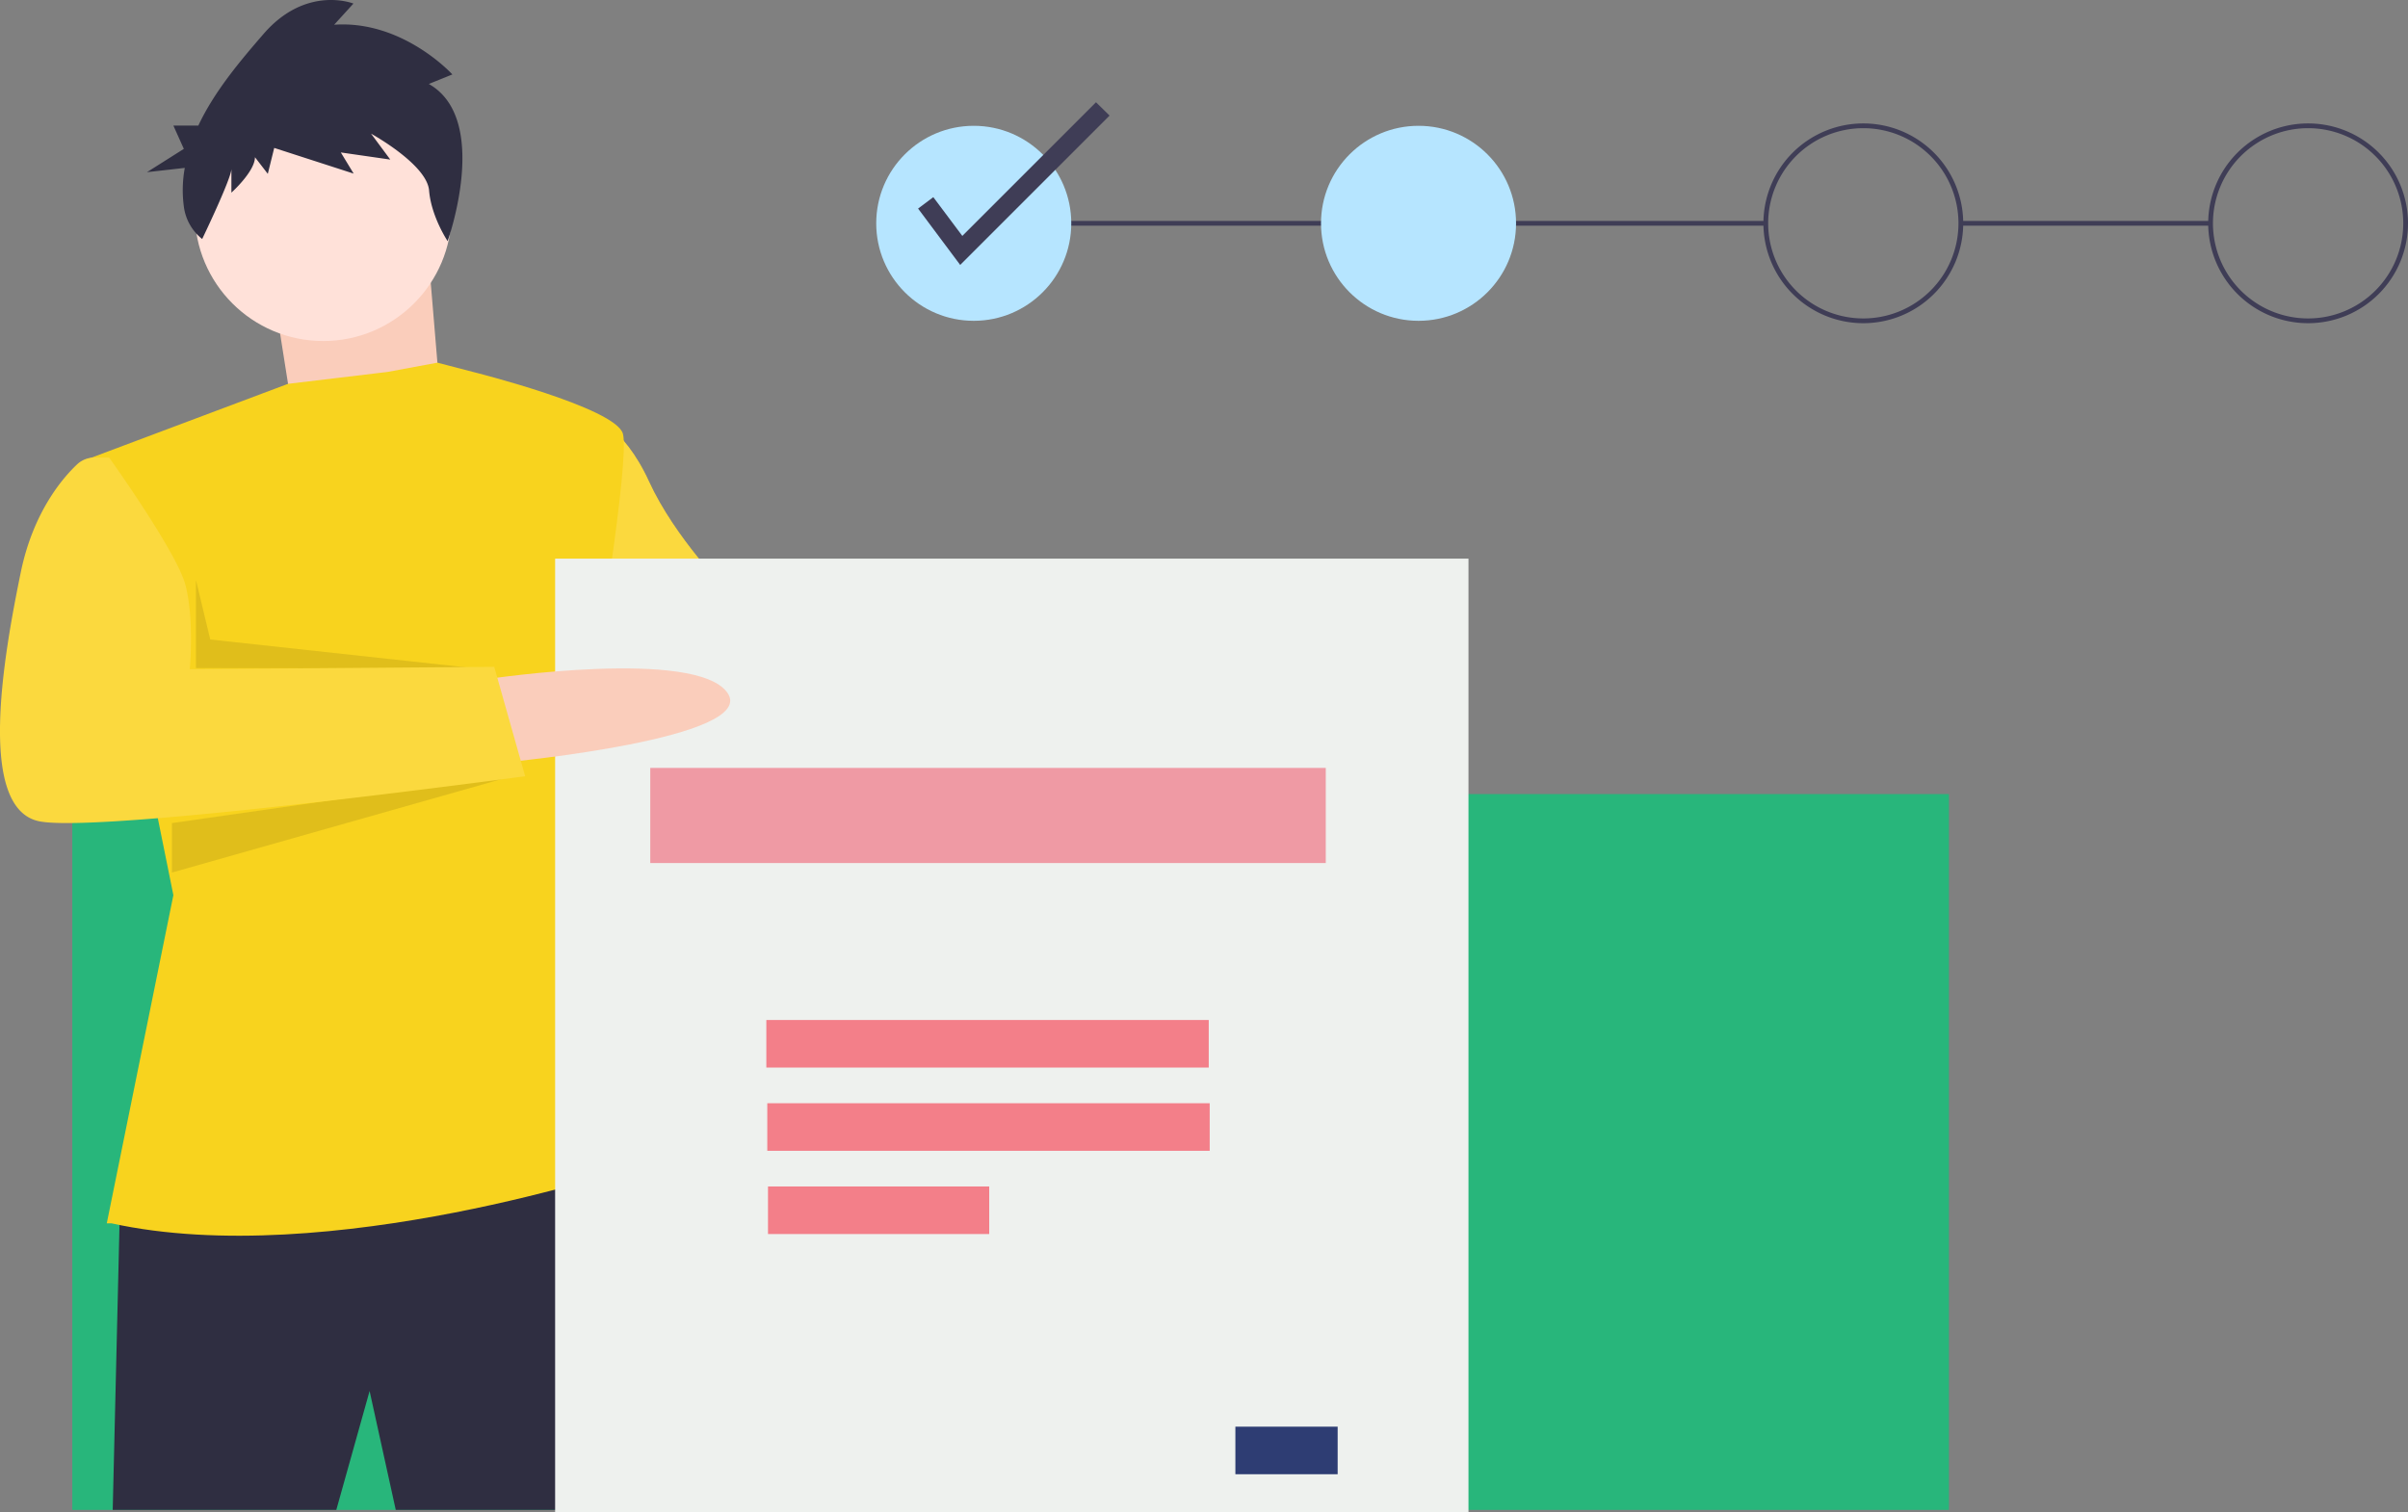<svg xmlns="http://www.w3.org/2000/svg" viewBox="0 0 1012.39 635.9"><rect x="0" y="0" width="1012.39" height="635.9" fill="#808080" stroke="none"/><defs><style>.cls-1{fill:#a0616a;}.cls-2{fill:#575a89;}.cls-3{fill:#fbd93e;}.cls-4{fill:#3f3d56;}.cls-5{fill:#28b67b;}.cls-6{fill:#facdbb;}.cls-7{fill:#2f2e41;}.cls-8{fill:#ffe1d9;}.cls-9{fill:#f8d31e;}.cls-10{opacity:0.1;isolation:isolate;}.cls-11{fill:#eef1ee;}.cls-12{fill:#ef9aa4;}.cls-13{fill:#f37f89;}.cls-14{fill:#2e3d73;}.cls-15{fill:#b6e5ff;}</style></defs><title>Asset 1</title><g id="Layer_2" data-name="Layer 2"><g id="e4efdc2f-150c-4196-a68d-a8467dcc9971"><path class="cls-1" d="M378.89,266.4s83,4,88,33-97,3-97,3Z"/><path class="cls-2" d="M247.89,174.4s14,4,25,28,33,46,33,46l89,17-15,45-85-11-53-30Z"/><path class="cls-3" d="M247.89,174.4s14,4,25,28,33,46,33,46l89,17-15,45-85-11-53-30Z"/><rect class="cls-4" x="824.39" y="92.9" width="105" height="2"/><rect class="cls-4" x="409.39" y="92.9" width="333" height="2"/><rect class="cls-5" x="30.39" y="333.9" width="789" height="301"/><polygon class="cls-6" points="115.89 128.4 124.89 185.4 186.89 188.4 179.89 104.4 115.89 128.4"/><path class="cls-7" d="M50.39,508.9l-3,126h94l14-50,11,50h98s2-144-9-145S50.39,508.9,50.39,508.9Z"/><circle class="cls-8" cx="135.89" cy="89.4" r="54"/><path class="cls-9" d="M44.89,514.4l28-138-37-183,85.2-32,41.8-5,21-3.9,15,3.9s60,15,63,26-12,101-12,101l-14,74,31,133s-129,44-220,24Z"/><polygon class="cls-10" points="82.39 243.9 82.39 280.9 200.39 281.1 88.39 268.9 82.39 243.9"/><polygon class="cls-10" points="72.29 346.1 220.39 324.9 72.29 366.9 72.29 346.1"/><polygon class="cls-10" points="307.39 248.9 291.49 306.2 318.39 250.8 307.39 248.9"/><path class="cls-7" d="M180.29,35.3l9.9-4s-20.8-22.9-49.7-20.9l8.1-8.9s-19.9-8-37.9,12.9c-9.5,11-20.5,23.9-27.3,38.4H72.89l4.4,9.8-15.5,9.8,15.9-1.8a51.82,51.82,0,0,0-.4,16.2A20.76,20.76,0,0,0,85,100.5h0S97.29,75,97.29,71V81s9.9-8.9,9.9-14.9l5.4,7,2.7-10.9L148.69,73l-5.4-8.9,20.8,3L156,56.2s23.5,12.9,24.4,23.9,7.8,21.3,7.8,21.3S206.49,50.2,180.29,35.3Z"/><rect class="cls-11" x="233.39" y="234.9" width="384" height="401"/><rect class="cls-12" x="273.39" y="322.9" width="284" height="40"/><rect class="cls-13" x="322.19" y="428.9" width="186" height="20"/><rect class="cls-13" x="322.59" y="463.9" width="186" height="20"/><rect class="cls-13" x="322.89" y="498.9" width="93" height="20"/><rect class="cls-14" x="519.39" y="599.9" width="43" height="20"/><path class="cls-6" d="M205.89,285.4s87-13,100,6-92,29-92,29Z"/><path class="cls-3" d="M45.89,192.4h-6.3a10.55,10.55,0,0,0-7,2.7c-5.9,5.5-18.5,19.8-23.8,45.3-7,34-19,100,8,105s204-19,204-19l-13-46-128,1s2-22-2-36S45.89,192.4,45.89,192.4Z"/><circle class="cls-15" cx="409.39" cy="93.9" r="41"/><circle class="cls-15" cx="596.39" cy="93.9" r="41"/><path class="cls-4" d="M783.39,135.9a42,42,0,1,1,42-42A42,42,0,0,1,783.39,135.9Zm0-82a40,40,0,1,0,40,40,40,40,0,0,0-40-40Z"/><path class="cls-4" d="M970.39,135.9a42,42,0,1,1,42-42A42,42,0,0,1,970.39,135.9Zm0-82a40,40,0,1,0,40,40,40,40,0,0,0-40-40Z"/><polygon class="cls-4" points="403.69 111.4 385.99 87.7 392.39 82.9 404.59 99.2 460.79 43 466.49 48.6 403.69 111.4"/></g></g></svg>